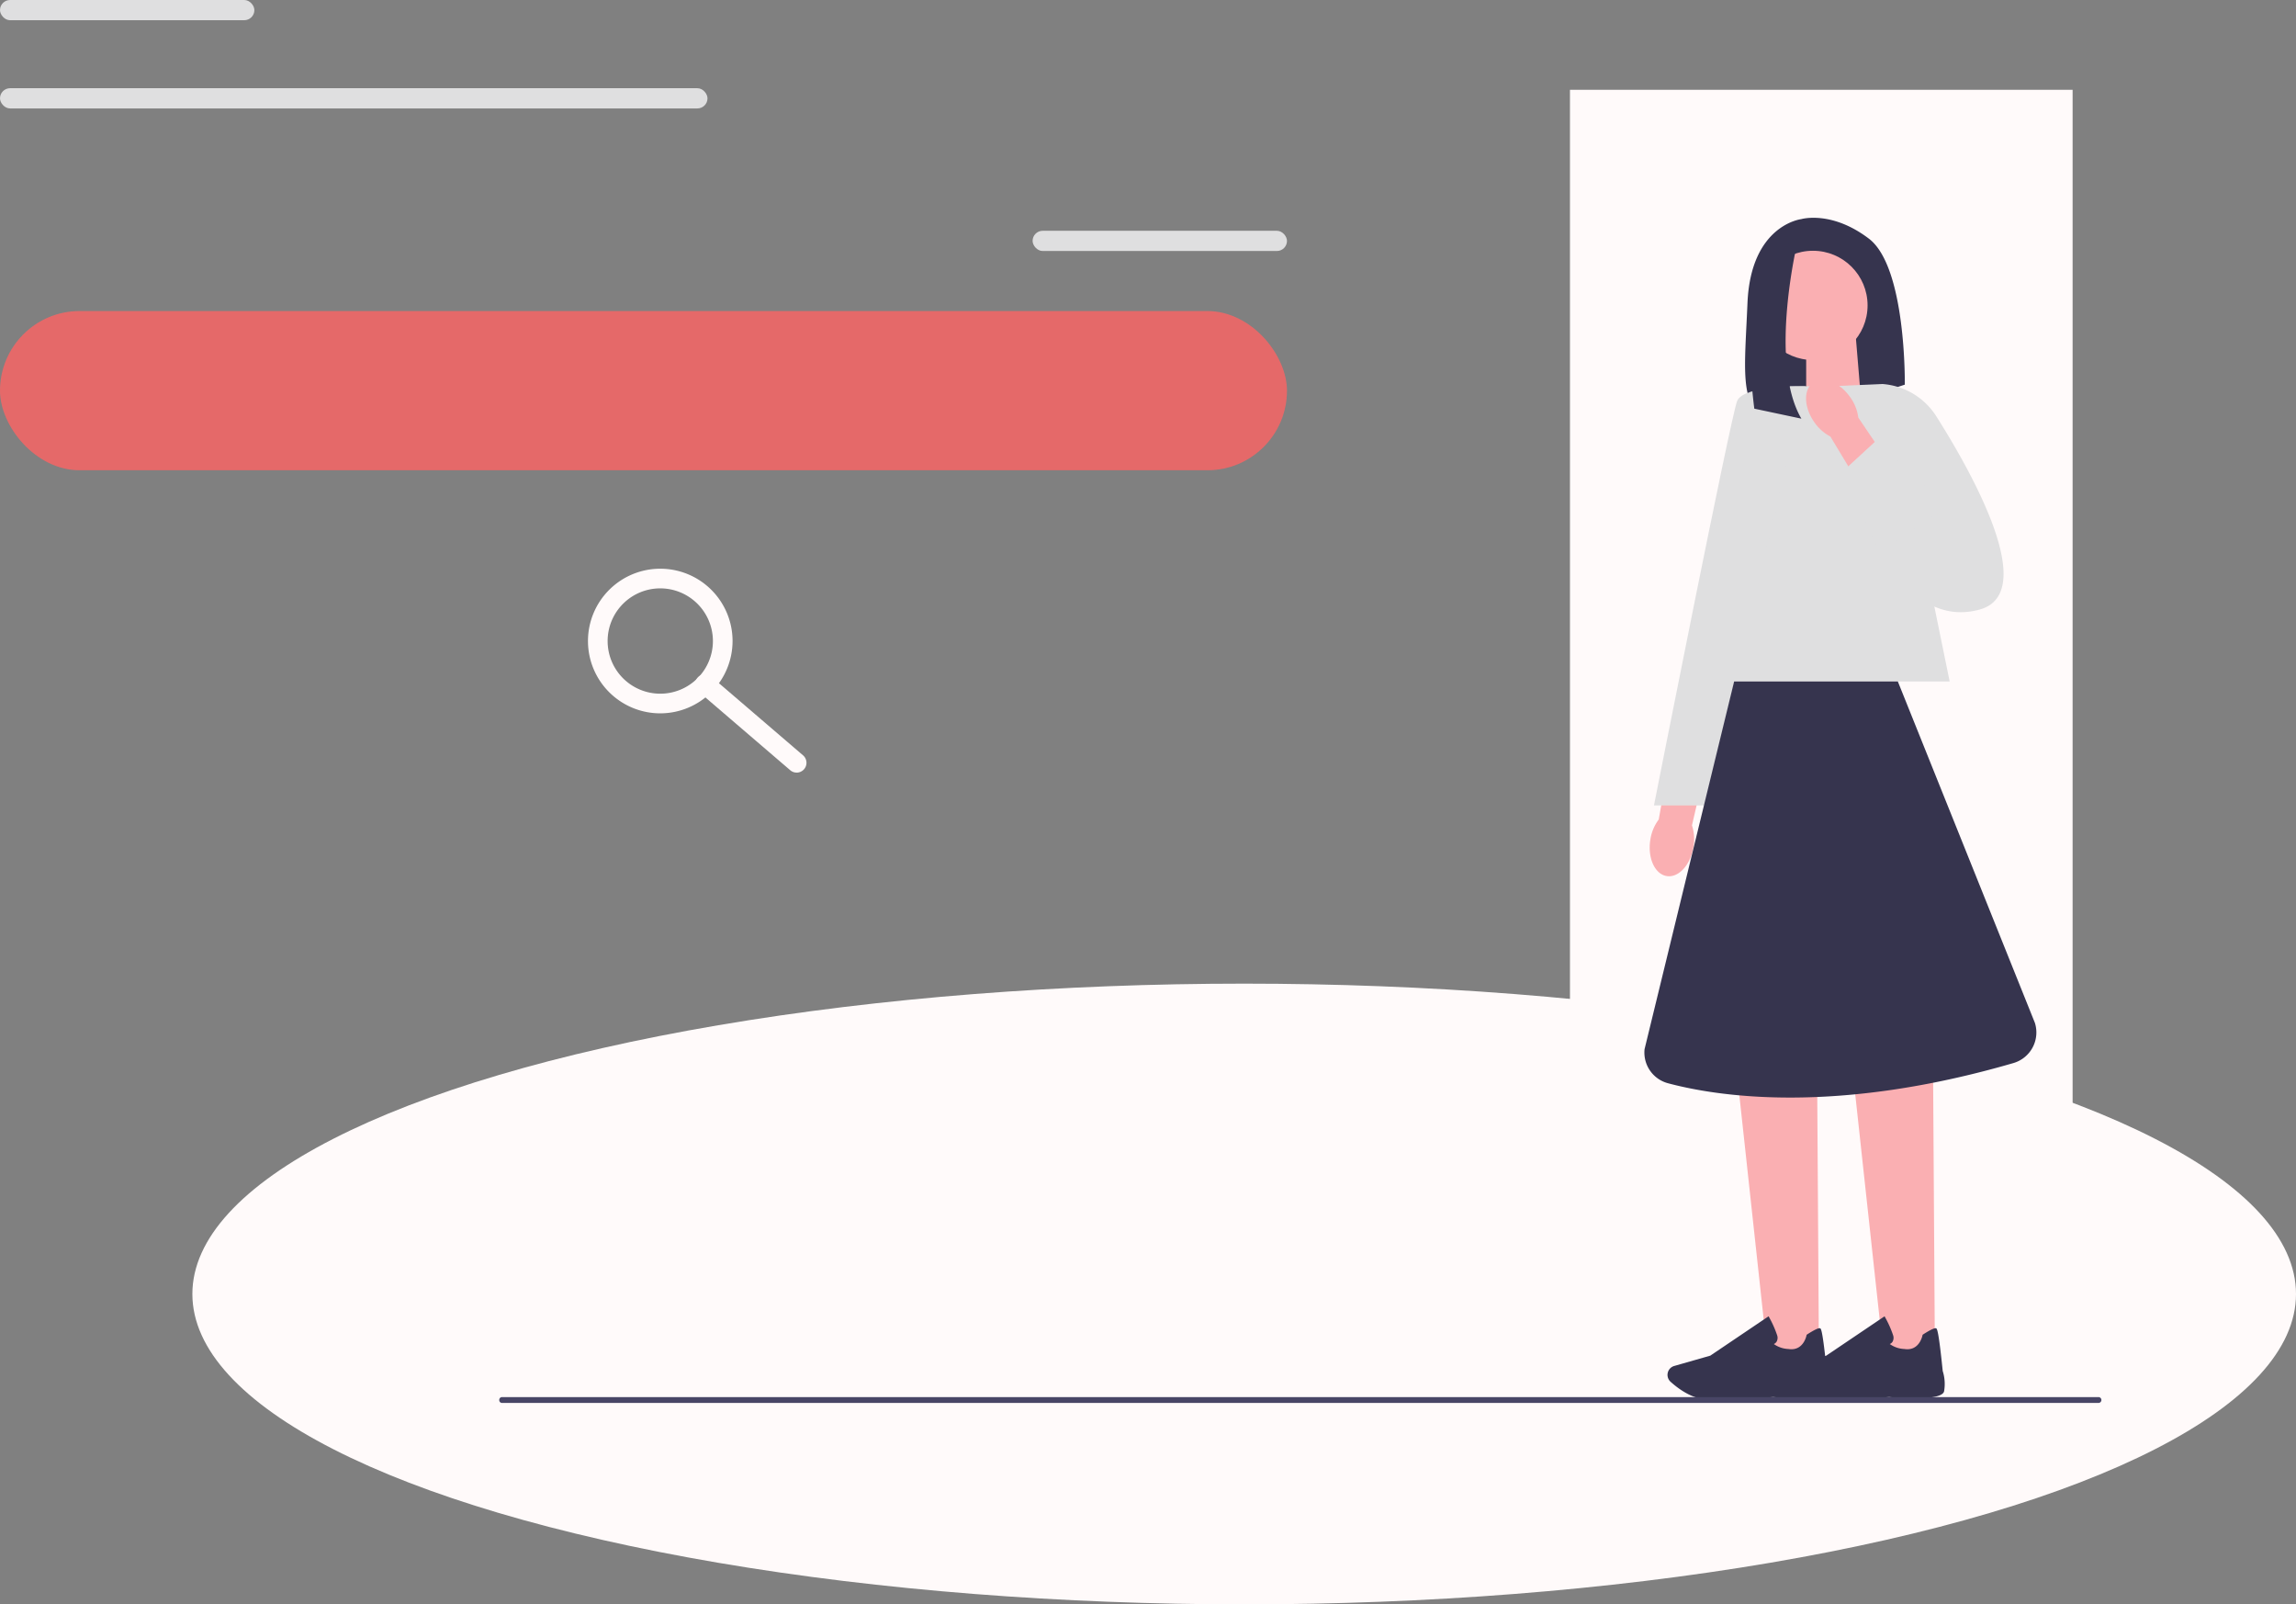 <svg xmlns="http://www.w3.org/2000/svg" width="370" height="258.467"><rect width="100%" height="100%" fill="#808080" stroke="none"/><path fill="snow" d="M253 14.467h81v171h-81z"/><ellipse cx="169.5" cy="50" fill="snow" rx="169.5" ry="50" transform="translate(31 158.467)"/><path fill="#36344e" d="M290.276 35.302s-8.144.92-8.67 13.53c-.438 10.509-1.332 16.366 2.943 18.558a6.46 6.46 0 0 0 4.957.316l17.453-5.738s.263-18.916-5.78-23.514-10.9-3.153-10.9-3.153Z"/><path fill="#faafb2" d="m299.897 64.29-8.832 2.9V54.481h8.013ZM272.897 136.464c-.479 2.913-2.421 5-4.339 4.665s-3.084-2.97-2.6-5.884a7.124 7.124 0 0 1 1.346-3.217l2.189-12.314 5.957 1.246-2.791 12.007a7.226 7.226 0 0 1 .242 3.5ZM293.12 218.351h-8.274l-4.8-44.2h12.79Z"/><path fill="#36344e" d="M276.79 225.456c-.87 0-1.644-.022-2.228-.075-2.2-.2-4.294-1.823-5.348-2.772a1.5 1.5 0 0 1-.378-1.691 1.489 1.489 0 0 1 .968-.859l5.806-1.659 9.4-6.343.1.188a16.792 16.792 0 0 1 1.272 2.858 1.27 1.27 0 0 1-.092 1.059 1.006 1.006 0 0 1-.436.365 4.319 4.319 0 0 0 2.346.8c2.4.38 2.9-2.1 2.923-2.21l.016-.083.071-.046c1.142-.735 1.843-1.07 2.086-1 .151.045.4.121 1.085 6.89a6.917 6.917 0 0 1 .222 3.259c-.354 1.621-7.432 1.063-8.848.935-.033.007-5.333.384-8.965.384Z"/><path fill="#faafb2" d="M311.809 218.351h-8.271l-4.8-44.2h12.787Z"/><path fill="#36344e" d="M295.479 225.456c-.87 0-1.644-.022-2.228-.075-2.2-.2-4.294-1.823-5.348-2.772a1.5 1.5 0 0 1-.379-1.691 1.49 1.49 0 0 1 .968-.859l5.806-1.659 9.4-6.343.1.188a16.8 16.8 0 0 1 1.272 2.858 1.27 1.27 0 0 1-.092 1.059 1.007 1.007 0 0 1-.436.365 4.319 4.319 0 0 0 2.346.8c2.4.38 2.9-2.1 2.923-2.21l.016-.083.071-.046c1.142-.735 1.845-1.069 2.086-1 .151.045.4.121 1.085 6.89a6.914 6.914 0 0 1 .221 3.259c-.353 1.621-7.432 1.063-8.848.935-.031.007-5.331.384-8.963.384Z"/><path fill="#dfdfe0" d="M314.188 109.784h-40.2l14.45-47.553h16.026Z"/><path fill="#dfdfe0" d="M290.97 62.238s-9.984-.263-11.034 2.365-13.4 65.156-13.4 65.156h8.144l16.289-67.521Z"/><circle cx="8.801" cy="8.801" r="8.801" fill="#faafb2" transform="translate(283.357 40.398)"/><path fill="#36344e" d="M289.751 38.586s-4.844 19.667.542 28.862l-7.586-1.611s-2.939-21.526 2.972-25.439l4.072-1.812ZM305.835 109.784h-26.379l-14.434 59.236a5.117 5.117 0 0 0 3.752 5.487c7.92 2.121 26.92 5.125 55.68-3.244a5.134 5.134 0 0 0 3.47-6.473l-22.089-55.006Z"/><path fill="#dfdfe0" d="m295.17 62.226 8.2-.361a11.262 11.262 0 0 1 8.671 5.213c5.8 9.163 16.646 28.481 6.959 31.128-12.765 3.487-18.95-15.923-18.95-15.923l-4.88-20.057Z"/><path fill="#faafb2" d="M292.354 67.985c-1.686-2.423-1.747-5.275-.137-6.37s4.281-.017 5.967 2.407a7.125 7.125 0 0 1 1.276 3.245l7.007 10.359-5.142 3.256-6.362-10.558a7.225 7.225 0 0 1-2.609-2.34Z"/><path fill="#dfdfe0" d="m296.502 76.366 5.79-5.33 11.449 10.659-10.647 7.279Z"/><rect width="207.397" height="25.65" fill="#e56969" rx="12.825" transform="translate(0 50.11)"/><g fill="snow"><path d="M106.402 114.921a11.65 11.65 0 1 1 11.65-11.65 11.663 11.663 0 0 1-11.65 11.65Zm0-20.134a8.484 8.484 0 1 0 8.484 8.484 8.494 8.494 0 0 0-8.484-8.484Z"/><path d="M128.378 124.466a1.576 1.576 0 0 1-1.03-.381l-14.726-12.628a1.583 1.583 0 1 1 2.061-2.4l14.726 12.628a1.583 1.583 0 0 1-1.031 2.785Z"/></g><path fill="#484565" d="M80.455 225.546a.446.446 0 0 0 .42.471H338.22a.474.474 0 0 0 0-.942H80.875a.446.446 0 0 0-.42.471Z"/><rect width="40.993" height="3.257" fill="#dfdfe0" rx="1.628" transform="translate(166.404 37.18)"/><rect width="40.993" height="3.257" fill="#dfdfe0" rx="1.628"/><rect width="114.013" height="3.257" fill="#dfdfe0" rx="1.628" transform="translate(0 14.212)"/></svg>